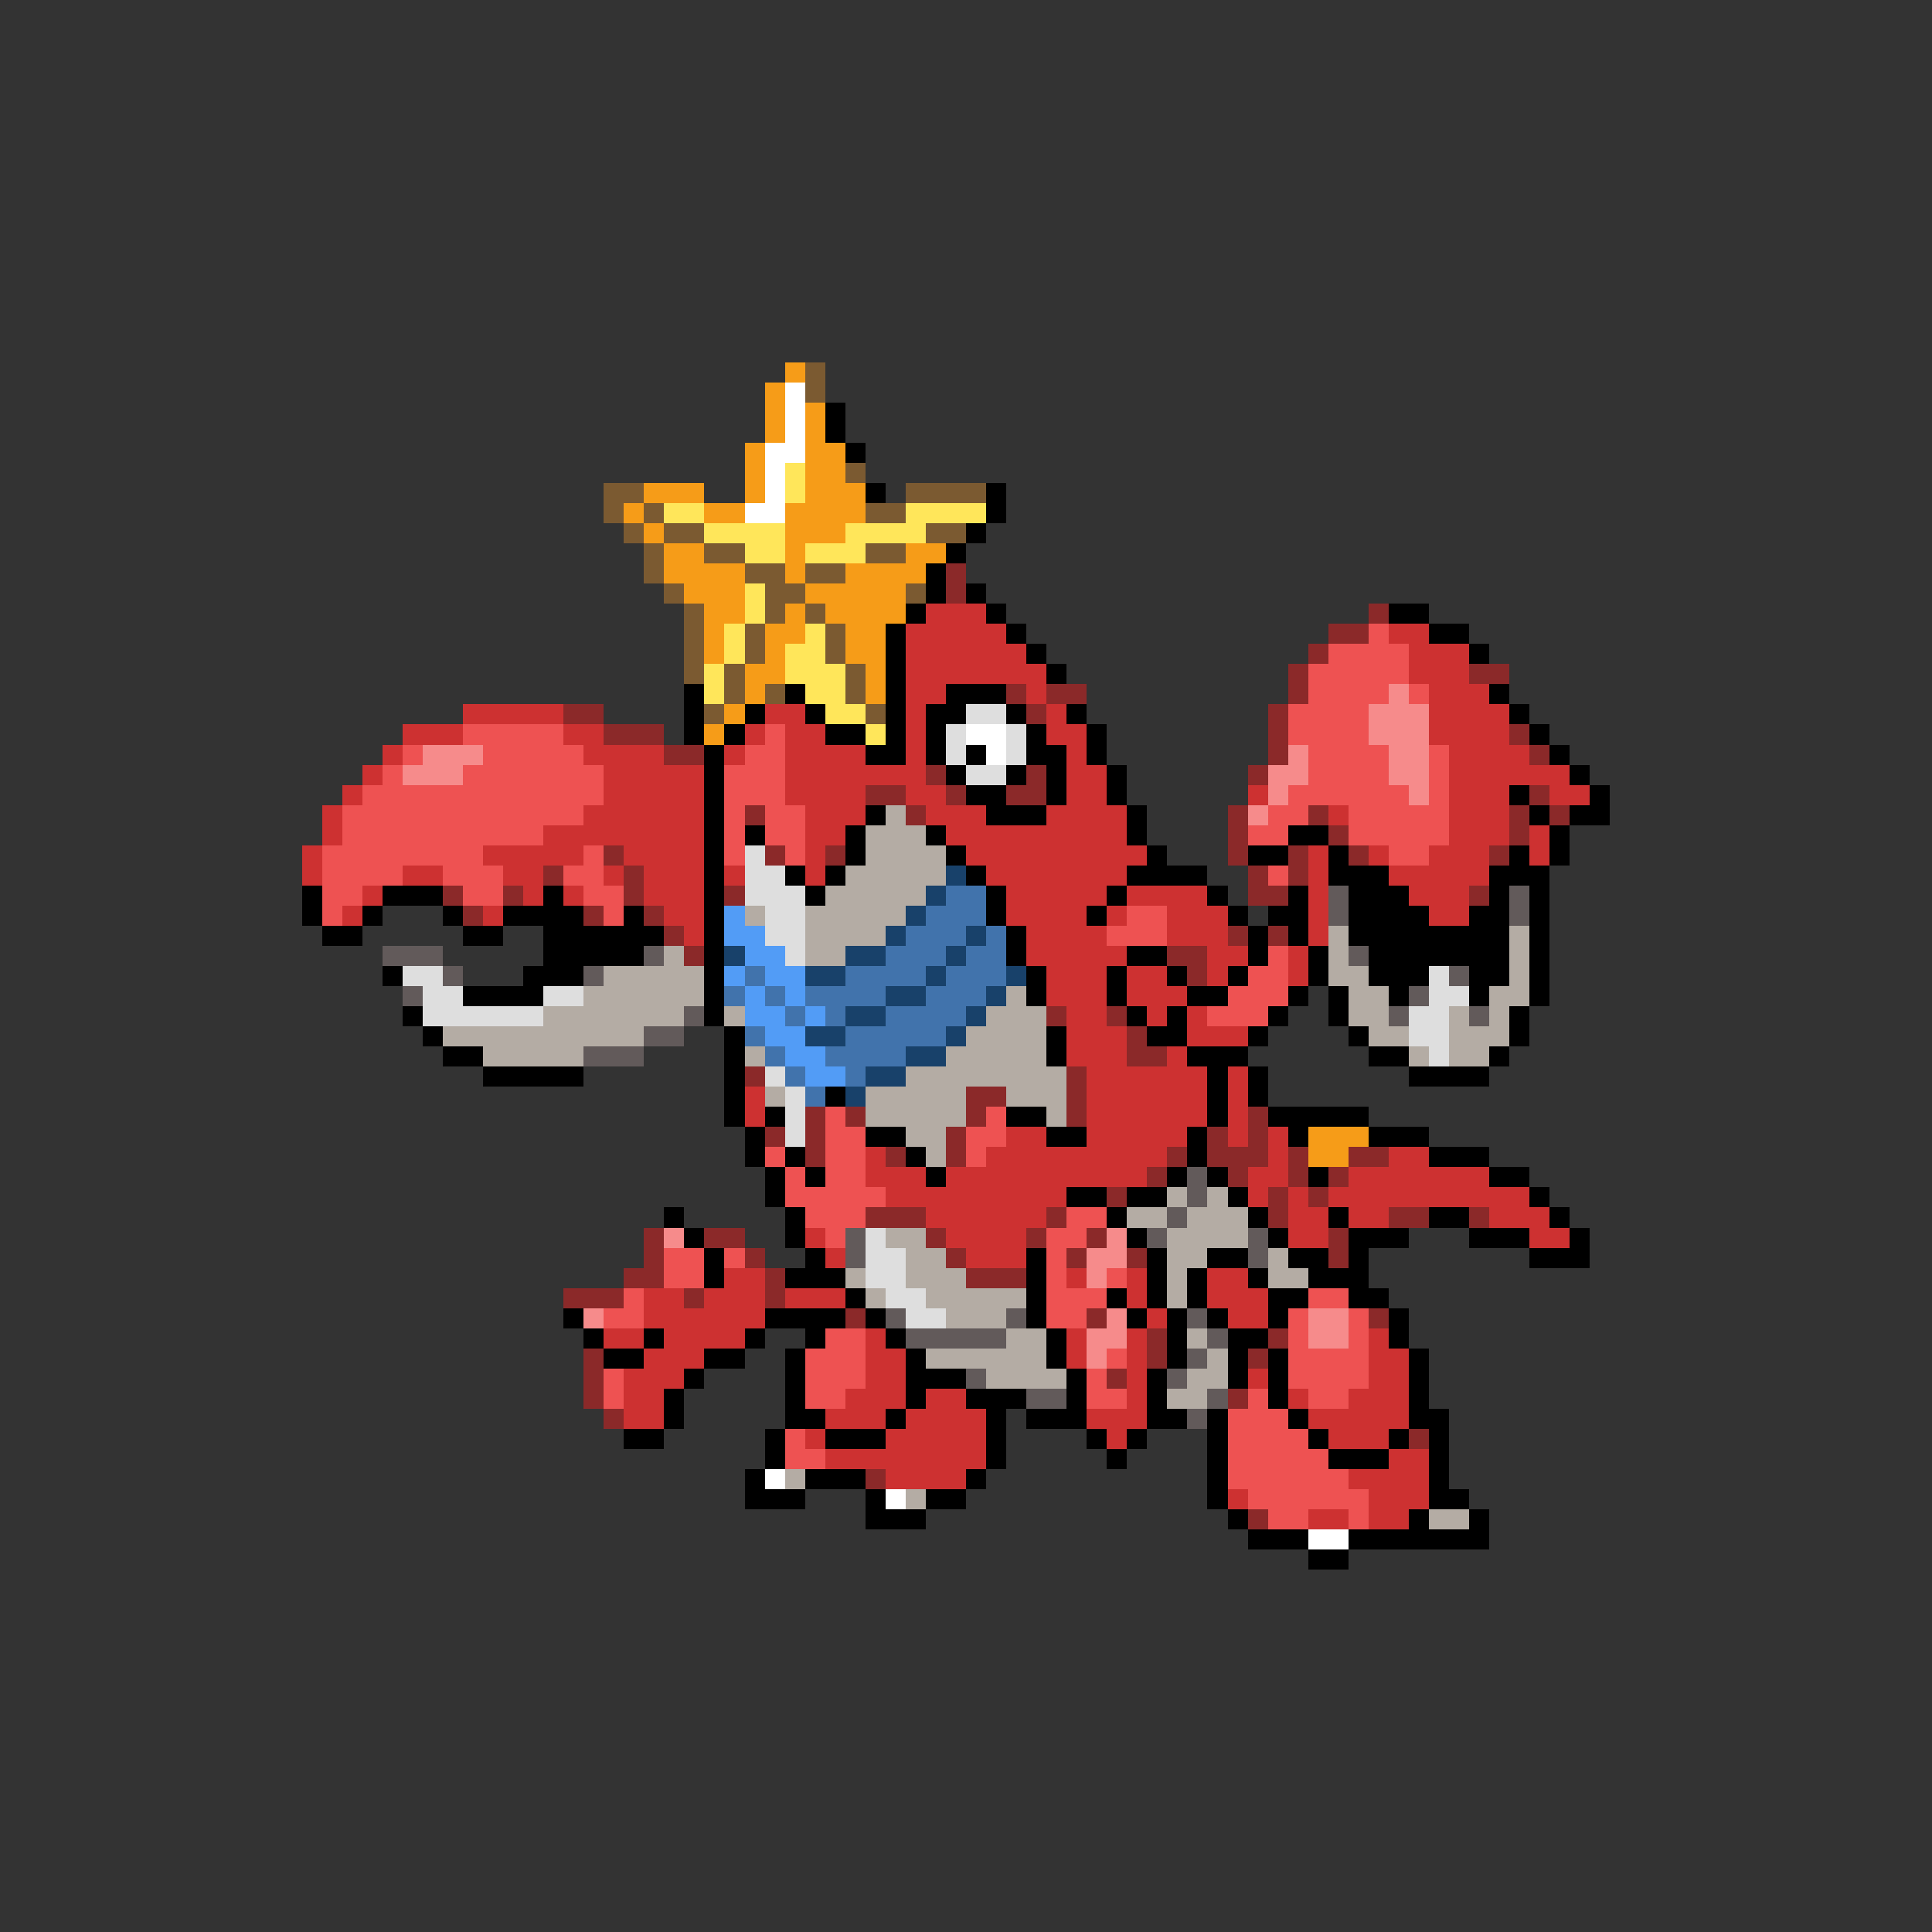 <svg xmlns="http://www.w3.org/2000/svg" viewBox="0 -0.5 96 96" shape-rendering="crispEdges">
<rect x="0" y="-0.5" width="96" height="96" fill="#333333" stroke="none"/>
<path stroke="#f69c18" d="M39 18h1M38 19h1M38 20h1M40 20h1M38 21h1M40 21h1M37 22h1M40 22h2M37 23h1M40 23h2M32 24h3M37 24h1M40 24h3M31 25h1M35 25h2M39 25h4M32 26h1M39 26h3M33 27h2M39 27h1M45 27h2M33 28h4M39 28h1M42 28h4M34 29h3M40 29h5M35 30h2M39 30h1M41 30h4M35 31h1M38 31h2M42 31h2M35 32h1M38 32h1M42 32h2M37 33h2M43 33h1M37 34h1M43 34h1M36 35h1M35 36h1M65 56h3M65 57h2" />
<path stroke="#7b5a31" d="M40 18h1M40 19h1M42 23h1M30 24h2M45 24h4M30 25h1M32 25h1M43 25h2M31 26h1M33 26h2M46 26h2M32 27h1M35 27h2M43 27h2M32 28h1M37 28h2M40 28h2M33 29h1M38 29h2M45 29h1M34 30h1M38 30h1M40 30h1M34 31h1M37 31h1M41 31h1M34 32h1M37 32h1M41 32h1M34 33h1M36 33h1M42 33h1M36 34h1M38 34h1M42 34h1M35 35h1M43 35h1" />
<path stroke="#ffffff" d="M39 19h1M39 20h1M39 21h1M38 22h2M38 23h1M38 24h1M37 25h2M48 36h2M49 37h1M38 73h1M44 74h1M65 76h2" />
<path stroke="#000000" d="M41 20h1M41 21h1M42 22h1M43 24h1M49 24h1M49 25h1M48 26h1M47 27h1M46 28h1M46 29h1M48 29h1M45 30h1M49 30h1M69 30h2M44 31h1M50 31h1M71 31h2M44 32h1M51 32h1M73 32h1M44 33h1M52 33h1M34 34h1M39 34h1M44 34h1M47 34h3M74 34h1M34 35h1M37 35h1M40 35h1M44 35h1M46 35h2M50 35h1M53 35h1M75 35h1M34 36h1M36 36h1M41 36h2M44 36h1M46 36h1M51 36h1M54 36h1M76 36h1M35 37h1M43 37h2M46 37h1M48 37h1M51 37h2M54 37h1M77 37h1M35 38h1M47 38h1M50 38h1M52 38h1M55 38h1M78 38h1M35 39h1M48 39h2M52 39h1M55 39h1M75 39h1M79 39h1M35 40h1M43 40h1M49 40h3M56 40h1M76 40h1M78 40h2M35 41h1M37 41h1M42 41h1M46 41h1M56 41h1M64 41h2M77 41h1M35 42h1M42 42h1M47 42h1M57 42h1M62 42h2M66 42h1M75 42h1M77 42h1M35 43h1M39 43h1M41 43h1M48 43h1M56 43h4M66 43h3M74 43h3M15 44h1M19 44h3M27 44h1M35 44h1M40 44h1M49 44h1M55 44h1M60 44h1M64 44h1M67 44h3M74 44h1M76 44h1M15 45h1M18 45h1M22 45h1M25 45h4M31 45h1M35 45h1M49 45h1M54 45h1M61 45h1M63 45h2M67 45h4M73 45h2M76 45h1M16 46h2M23 46h2M27 46h6M35 46h1M50 46h1M62 46h1M64 46h1M67 46h8M76 46h1M27 47h5M35 47h1M50 47h1M56 47h2M62 47h1M65 47h1M68 47h7M76 47h1M19 48h1M26 48h3M35 48h1M51 48h1M55 48h1M58 48h1M61 48h1M65 48h1M68 48h3M73 48h2M76 48h1M23 49h4M35 49h1M51 49h1M55 49h1M59 49h2M64 49h1M66 49h1M69 49h1M73 49h1M76 49h1M20 50h1M35 50h1M56 50h1M58 50h1M63 50h1M66 50h1M75 50h1M21 51h1M36 51h1M52 51h1M57 51h2M62 51h1M67 51h1M75 51h1M22 52h2M36 52h1M52 52h1M59 52h3M68 52h2M74 52h1M24 53h5M36 53h1M60 53h1M62 53h1M70 53h4M36 54h1M41 54h1M60 54h1M62 54h1M36 55h1M38 55h1M50 55h2M60 55h1M63 55h5M37 56h1M43 56h2M52 56h2M59 56h1M64 56h1M68 56h3M37 57h1M39 57h1M45 57h1M59 57h1M71 57h3M38 58h1M40 58h1M46 58h1M58 58h1M60 58h1M65 58h1M74 58h2M38 59h1M53 59h2M56 59h2M61 59h1M76 59h1M33 60h1M39 60h1M55 60h1M62 60h1M66 60h1M71 60h2M77 60h1M34 61h1M39 61h1M56 61h1M63 61h1M67 61h3M73 61h3M78 61h1M35 62h1M40 62h1M51 62h1M57 62h1M60 62h2M64 62h2M67 62h1M76 62h3M35 63h1M39 63h3M51 63h1M57 63h1M59 63h1M62 63h1M65 63h3M42 64h1M51 64h1M55 64h1M57 64h1M59 64h1M63 64h2M67 64h2M28 65h1M38 65h4M43 65h1M51 65h1M56 65h1M58 65h1M60 65h1M63 65h1M69 65h1M29 66h1M32 66h1M37 66h1M40 66h1M44 66h1M52 66h1M58 66h1M61 66h2M69 66h1M30 67h2M35 67h2M39 67h1M45 67h1M52 67h1M58 67h1M61 67h1M63 67h1M70 67h1M34 68h1M39 68h1M45 68h3M53 68h1M57 68h1M61 68h1M63 68h1M70 68h1M33 69h1M39 69h1M45 69h1M48 69h3M53 69h1M57 69h1M63 69h1M70 69h1M33 70h1M39 70h2M44 70h1M49 70h1M51 70h3M57 70h2M60 70h1M64 70h1M70 70h2M31 71h2M38 71h1M41 71h3M49 71h1M54 71h1M56 71h1M60 71h1M65 71h1M69 71h1M71 71h1M38 72h1M49 72h1M55 72h1M60 72h1M66 72h3M71 72h1M37 73h1M40 73h3M48 73h1M60 73h1M71 73h1M37 74h3M43 74h1M46 74h2M60 74h1M71 74h2M43 75h3M61 75h1M70 75h1M73 75h1M62 76h3M67 76h7M65 77h2" />
<path stroke="#ffe65a" d="M39 23h1M39 24h1M33 25h2M45 25h4M35 26h4M42 26h4M37 27h2M40 27h3M37 29h1M37 30h1M36 31h1M40 31h1M36 32h1M39 32h2M35 33h1M39 33h3M35 34h1M40 34h2M41 35h2M43 36h1" />
<path stroke="#8b2929" d="M47 28h1M47 29h1M68 30h1M66 31h2M65 32h1M64 33h1M73 33h2M50 34h1M52 34h2M64 34h1M28 35h2M51 35h1M63 35h1M30 36h3M63 36h1M75 36h1M33 37h2M63 37h1M76 37h1M46 38h1M51 38h1M62 38h1M43 39h2M47 39h1M50 39h2M76 39h1M37 40h1M45 40h1M61 40h1M65 40h1M75 40h1M77 40h1M61 41h1M66 41h1M75 41h1M30 42h1M38 42h1M41 42h1M61 42h1M64 42h1M67 42h1M74 42h1M27 43h1M31 43h1M62 43h1M64 43h1M22 44h1M25 44h1M31 44h1M36 44h1M62 44h2M73 44h1M23 45h1M29 45h1M32 45h1M33 46h1M61 46h1M63 46h1M34 47h1M58 47h2M59 48h1M52 50h1M55 50h1M56 51h1M56 52h2M37 53h1M53 53h1M48 54h2M53 54h1M40 55h1M42 55h1M48 55h1M53 55h1M62 55h1M38 56h1M40 56h1M47 56h1M60 56h1M62 56h1M40 57h1M44 57h1M47 57h1M58 57h1M60 57h3M64 57h1M67 57h2M57 58h1M61 58h1M64 58h1M66 58h1M55 59h1M63 59h1M65 59h1M43 60h3M52 60h1M63 60h1M69 60h2M73 60h1M32 61h1M35 61h2M46 61h1M51 61h1M54 61h1M66 61h1M32 62h1M37 62h1M47 62h1M53 62h1M56 62h1M66 62h1M31 63h2M38 63h1M48 63h3M28 64h3M34 64h1M38 64h1M42 65h1M54 65h1M68 65h1M57 66h1M63 66h1M29 67h1M57 67h1M62 67h1M29 68h1M55 68h1M29 69h1M61 69h1M30 70h1M70 71h1M43 73h1M62 75h1" />
<path stroke="#cd3131" d="M46 30h3M45 31h5M69 31h2M45 32h6M70 32h3M45 33h7M70 33h3M45 34h2M51 34h1M71 34h3M23 35h5M38 35h2M45 35h1M52 35h1M71 35h4M20 36h3M28 36h2M37 36h1M39 36h2M45 36h1M52 36h2M71 36h4M19 37h1M29 37h4M36 37h1M39 37h4M45 37h1M53 37h1M72 37h4M18 38h1M30 38h5M39 38h7M53 38h2M72 38h6M17 39h1M30 39h5M39 39h4M45 39h2M53 39h2M62 39h1M72 39h3M77 39h2M16 40h1M29 40h6M40 40h3M46 40h3M52 40h4M66 40h1M72 40h3M16 41h1M27 41h8M40 41h2M47 41h9M72 41h3M76 41h1M15 42h1M24 42h5M31 42h4M40 42h1M48 42h9M65 42h1M68 42h1M71 42h3M76 42h1M15 43h1M20 43h2M25 43h2M30 43h1M32 43h3M36 43h1M40 43h1M49 43h7M65 43h1M69 43h5M18 44h1M26 44h1M28 44h1M32 44h3M50 44h5M56 44h4M65 44h1M70 44h3M17 45h1M24 45h1M33 45h2M50 45h4M55 45h1M58 45h3M65 45h1M71 45h2M34 46h1M51 46h4M58 46h3M65 46h1M51 47h5M60 47h2M64 47h1M52 48h3M56 48h2M60 48h1M64 48h1M52 49h3M56 49h3M53 50h2M57 50h1M59 50h1M53 51h3M59 51h3M53 52h3M58 52h1M54 53h6M61 53h1M37 54h1M54 54h6M61 54h1M37 55h1M54 55h6M61 55h1M50 56h2M54 56h5M61 56h1M63 56h1M43 57h1M49 57h9M63 57h1M69 57h2M43 58h3M47 58h10M62 58h2M67 58h7M44 59h9M62 59h1M64 59h1M66 59h10M46 60h6M64 60h2M67 60h2M74 60h3M40 61h1M47 61h4M64 61h2M76 61h2M41 62h1M48 62h3M36 63h2M53 63h1M56 63h1M60 63h2M32 64h2M35 64h3M39 64h3M56 64h1M60 64h3M32 65h6M57 65h1M61 65h2M30 66h2M33 66h4M43 66h1M53 66h1M56 66h1M68 66h1M32 67h3M43 67h2M53 67h1M56 67h1M68 67h2M31 68h3M43 68h2M56 68h1M62 68h1M68 68h2M31 69h2M42 69h3M46 69h2M56 69h1M64 69h1M67 69h3M31 70h2M41 70h3M45 70h4M54 70h3M65 70h5M40 71h1M44 71h5M55 71h1M66 71h3M41 72h8M69 72h2M44 73h4M67 73h4M61 74h1M68 74h3M65 75h2M68 75h2" />
<path stroke="#ee5252" d="M68 31h1M66 32h4M65 33h5M65 34h4M70 34h1M64 35h4M23 36h5M38 36h1M64 36h4M20 37h1M24 37h5M37 37h2M65 37h4M71 37h1M19 38h1M23 38h7M36 38h3M65 38h4M71 38h1M18 39h12M36 39h3M64 39h6M71 39h1M17 40h12M36 40h1M38 40h2M63 40h2M67 40h5M17 41h10M36 41h1M38 41h2M62 41h2M67 41h5M16 42h8M29 42h1M36 42h1M39 42h1M69 42h2M16 43h4M22 43h3M28 43h2M63 43h1M16 44h2M23 44h2M29 44h2M16 45h1M30 45h1M56 45h2M55 46h3M63 47h1M62 48h2M61 49h3M60 50h3M41 55h1M49 55h1M41 56h2M48 56h2M38 57h1M41 57h2M48 57h1M39 58h1M41 58h2M39 59h5M40 60h3M53 60h2M41 61h1M52 61h2M33 62h2M36 62h1M52 62h1M33 63h2M52 63h1M55 63h1M31 64h1M52 64h3M65 64h2M30 65h2M52 65h2M64 65h1M67 65h1M41 66h2M64 66h1M67 66h1M40 67h3M55 67h1M64 67h4M30 68h1M40 68h3M54 68h1M64 68h4M30 69h1M40 69h2M54 69h2M62 69h1M65 69h2M61 70h3M39 71h1M61 71h4M39 72h2M61 72h5M61 73h6M62 74h6M63 75h2M67 75h1" />
<path stroke="#f68b8b" d="M69 34h1M68 35h3M68 36h3M21 37h3M64 37h1M69 37h2M20 38h3M63 38h2M69 38h2M63 39h1M70 39h1M62 40h1M33 61h1M55 61h1M54 62h2M54 63h1M29 65h1M55 65h1M65 65h2M54 66h2M65 66h2M54 67h1" />
<path stroke="#dedede" d="M48 35h2M47 36h1M50 36h1M47 37h1M50 37h1M48 38h2M37 42h1M37 43h2M37 44h3M38 45h2M38 46h2M39 47h1M20 48h2M71 48h1M21 49h2M27 49h2M71 49h2M21 50h6M70 50h2M70 51h2M71 52h1M38 53h1M39 54h1M39 55h1M39 56h1M43 61h1M43 62h2M43 63h2M44 64h2M45 65h2" />
<path stroke="#b4aca4" d="M44 40h1M43 41h3M43 42h4M42 43h5M41 44h5M37 45h1M40 45h5M40 46h4M66 46h1M75 46h1M33 47h1M40 47h2M66 47h1M75 47h1M30 48h5M66 48h2M75 48h1M29 49h6M50 49h1M67 49h2M74 49h2M27 50h7M36 50h1M49 50h3M67 50h2M72 50h1M74 50h1M22 51h10M48 51h4M68 51h2M72 51h3M24 52h5M37 52h1M47 52h5M70 52h1M72 52h2M45 53h8M38 54h1M43 54h5M50 54h3M43 55h5M52 55h1M45 56h2M46 57h1M58 59h1M60 59h1M56 60h2M59 60h3M44 61h2M58 61h4M45 62h2M58 62h2M63 62h1M42 63h1M45 63h3M58 63h1M63 63h2M43 64h1M46 64h5M58 64h1M47 65h3M50 66h2M59 66h1M46 67h6M60 67h1M49 68h4M59 68h2M58 69h2M39 73h1M45 74h1M71 75h2" />
<path stroke="#18416a" d="M47 43h1M46 44h1M45 45h1M44 46h1M48 46h1M36 47h1M42 47h2M47 47h1M40 48h2M46 48h1M50 48h1M44 49h2M49 49h1M42 50h2M48 50h1M40 51h2M47 51h1M45 52h2M43 53h2M42 54h1" />
<path stroke="#4173ac" d="M47 44h2M46 45h3M45 46h3M49 46h1M44 47h3M48 47h2M37 48h1M42 48h4M47 48h3M36 49h1M38 49h1M40 49h4M46 49h3M39 50h1M41 50h1M44 50h4M37 51h1M42 51h5M38 52h1M41 52h4M39 53h1M42 53h1M40 54h1" />
<path stroke="#625a5a" d="M66 44h1M75 44h1M66 45h1M75 45h1M19 47h3M32 47h1M67 47h1M22 48h1M29 48h1M72 48h1M20 49h1M70 49h1M34 50h1M69 50h1M73 50h1M32 51h2M29 52h3M59 58h1M59 59h1M58 60h1M42 61h1M57 61h1M62 61h1M42 62h1M62 62h1M44 65h1M50 65h1M59 65h1M45 66h5M60 66h1M59 67h1M48 68h1M58 68h1M51 69h2M60 69h1M59 70h1" />
<path stroke="#529cf6" d="M36 45h1M36 46h2M37 47h2M36 48h1M38 48h2M37 49h1M39 49h1M37 50h2M40 50h1M38 51h2M39 52h2M40 53h2" />
</svg>